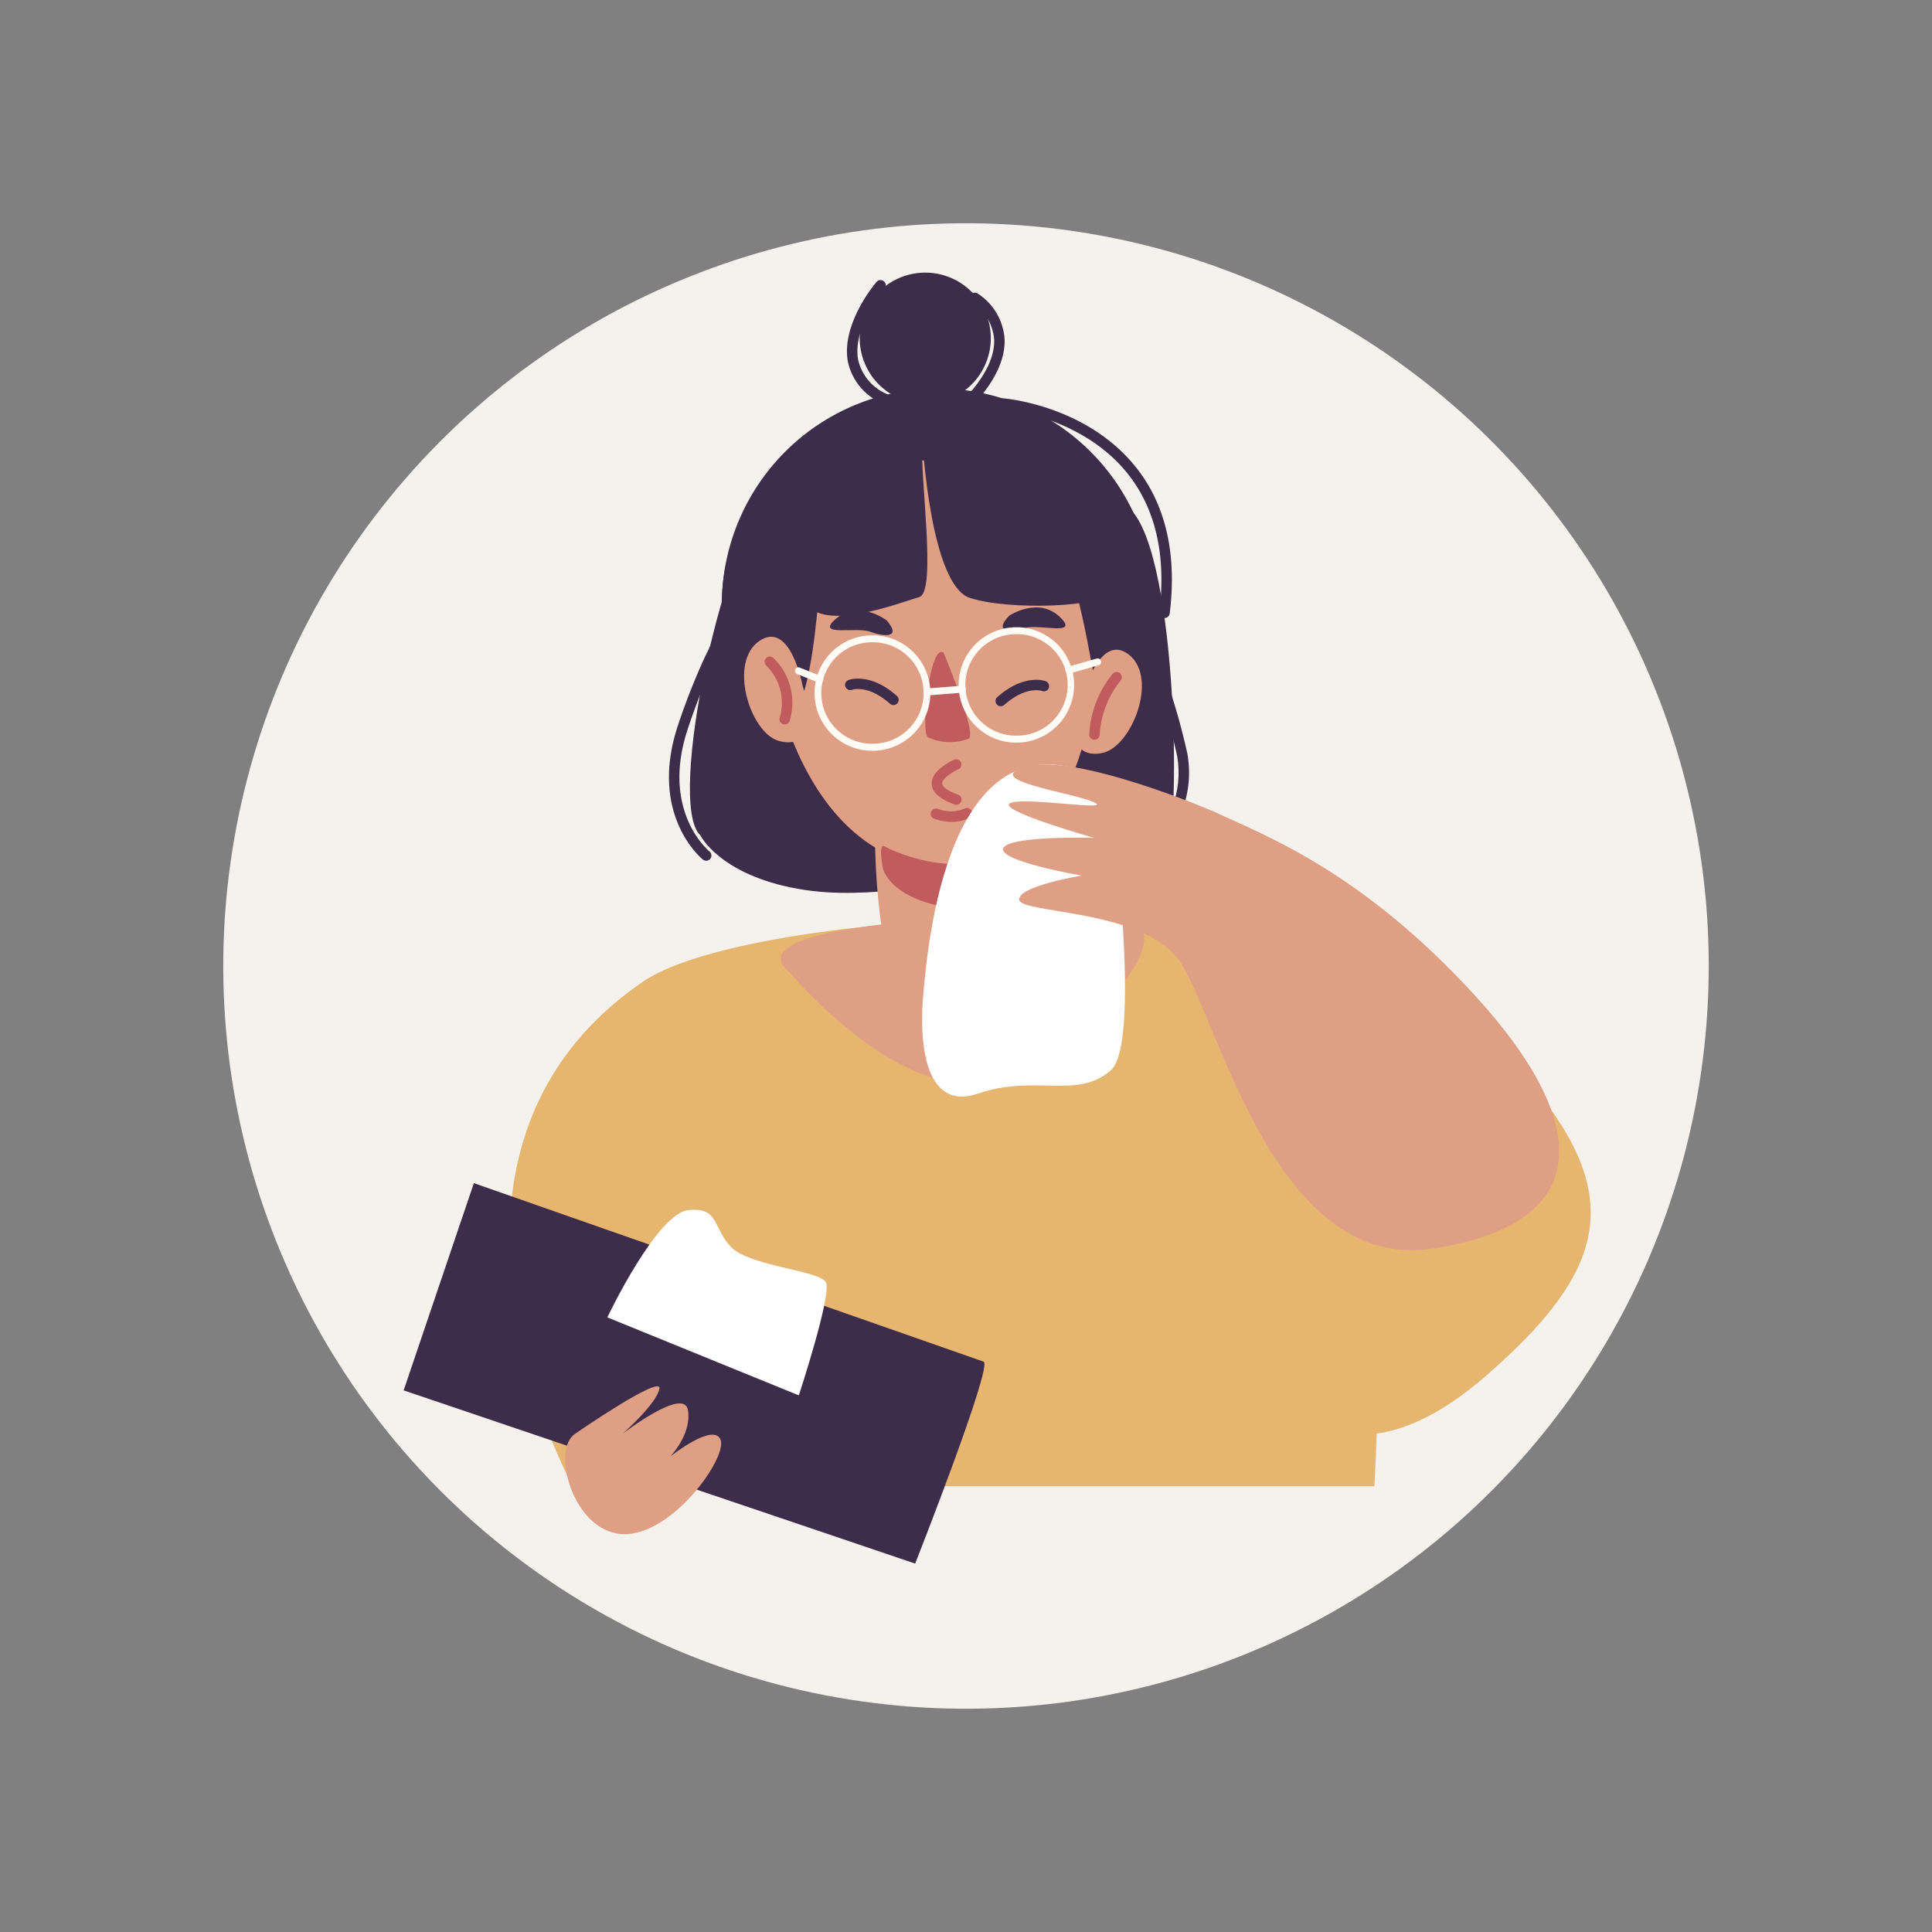 <svg xmlns="http://www.w3.org/2000/svg" width="165.073" height="165.073" viewBox="0 0 165.073 165.073">
  <rect x="0" y="0" width="165.073" height="165.073" fill="#808080" stroke="none"/>
  <g id="Group_12" data-name="Group 12" transform="translate(-591.112 -349.347)">
    <circle id="Ellipse_13" data-name="Ellipse 13" cx="63.46" cy="63.46" r="63.46" transform="translate(591.112 396.641) rotate(-21.878)" fill="#f5f2ed"/>
    <g id="Group_11" data-name="Group 11" transform="translate(-7 -6)">
      <path id="Path_149" data-name="Path 149" d="M646.032,476.144h68.495s2.4-39.382-6.326-45.146-47.646-3.787-56.146,2.024C630.5,447.759,646.032,476.144,646.032,476.144Z" transform="translate(1.014 6.186)" fill="#e6b56f"/>
      <path id="Path_150" data-name="Path 150" d="M655.9,426.331a.437.437,0,0,1-.281-.1c-.189-.153-4.581-3.85-2.179-11.3a55.8,55.8,0,0,1,2.388-6.078,21.982,21.982,0,0,0,2.432-9.581.453.453,0,0,1,.463-.429.448.448,0,0,1,.429.464,22.982,22.982,0,0,1-2.509,9.91,55.648,55.648,0,0,0-2.355,5.988c-2.207,6.848,1.727,10.2,1.9,10.336a.447.447,0,0,1-.285.792Z" transform="translate(2.545 2.555)" fill="#3e2d4a"/>
      <path id="Path_151" data-name="Path 151" d="M678.388,384.452A5.6,5.6,0,1,1,673,378.644,5.6,5.6,0,0,1,678.388,384.452Z" transform="translate(4.375 0)" fill="#3e2d4a"/>
      <path id="Path_152" data-name="Path 152" d="M655.2,425s1.642,3.389,8.354,4.581,11.978-1.237,17.159.643,12.665-.57,14.149-2.746,1.173-26.285-2.912-30.328-25.489-7.417-30.128-2.686S652.259,422.286,655.2,425Z" transform="translate(2.746 1.71)" fill="#3e2d4a"/>
      <path id="Path_153" data-name="Path 153" d="M693.641,406.58a18.46,18.46,0,1,1-17.756-19.138A18.46,18.46,0,0,1,693.641,406.58Z" transform="translate(3.053 1.112)" fill="#3e2d4a"/>
      <path id="Path_154" data-name="Path 154" d="M681.3,418.291s1.2,14.376,0,15.974-8.786.4-10.782,0-2.8-15.974-1.6-15.974S681.067,415.085,681.3,418.291Z" transform="translate(4.522 4.836)" fill="#df9f85"/>
      <path id="Path_155" data-name="Path 155" d="M659.769,404.52s.759,22.407,15.908,23.375,15.133-30.6,9.651-33.607S656.968,391.848,659.769,404.52Z" transform="translate(3.406 1.788)" fill="#df9f85"/>
      <path id="Path_156" data-name="Path 156" d="M673.726,407.465s2.893,6.9,2.148,7.354a4.426,4.426,0,0,1-3.51-.132C671.777,414.18,672.542,406.694,673.726,407.465Z" transform="translate(5.004 3.639)" fill="#c05c5d"/>
      <path id="Path_157" data-name="Path 157" d="M672.051,392.594s-5.432,2.627-6.466,7.559-.5,17.558-6.253,16.979C659.332,417.131,648.187,392.142,672.051,392.594Z" transform="translate(3.052 1.764)" fill="#3e2d4a"/>
      <path id="Path_158" data-name="Path 158" d="M672.875,392.817c-.492.354,5.6.339,9.085,4.562s4.311,14.777,4.851,14.975,2.689-13.08-1.13-17.068S675.68,390.81,672.875,392.817Z" transform="translate(5.091 1.648)" fill="#3e2d4a"/>
      <path id="Path_159" data-name="Path 159" d="M669.069,422.138s5.895,3.351,12.014.22c0,0,.477,3.761,0,4.63s-10.169,1.487-12.077-2.789C669.006,424.2,668.519,421.952,669.069,422.138Z" transform="translate(4.58 5.501)" fill="#c05c5d"/>
      <path id="Path_160" data-name="Path 160" d="M684.164,411.283s1.45-5.609,3.98-3.613.241,7.858-2.26,8.39S682.783,414.175,684.164,411.283Z" transform="translate(6.431 3.618)" fill="#df9f85"/>
      <path id="Path_161" data-name="Path 161" d="M663.435,410.511s-1.026-5.7-3.7-3.9-.828,7.818,1.625,8.536S664.6,413.5,663.435,410.511Z" transform="translate(3.266 3.494)" fill="#df9f85"/>
      <path id="Path_162" data-name="Path 162" d="M678.6,404.739s2.514-1.687,4.37.157c1.632,1.622-1.816.533-3,.892S677.165,406.216,678.6,404.739Z" transform="translate(5.747 3.212)" fill="#3e2d4a"/>
      <path id="Path_163" data-name="Path 163" d="M669.776,405.109s-2.41-1.833-4.372-.1c-1.725,1.523,1.781.64,2.947,1.068S671.122,406.668,669.776,405.109Z" transform="translate(4.09 3.241)" fill="#3e2d4a"/>
      <path id="Path_164" data-name="Path 164" d="M668.716,416.012l-.19,0a4.932,4.932,0,0,1,.181-9.861l.19,0a4.932,4.932,0,0,1-.181,9.861Zm-.009-9.27a4.337,4.337,0,0,0-.158,8.672l.167,0a4.337,4.337,0,0,0,.158-8.672Z" transform="translate(3.944 3.48)" fill="#fffcf6"/>
      <path id="Path_165" data-name="Path 165" d="M679.643,415.4l-.189,0a4.932,4.932,0,0,1,.181-9.861l.189,0a4.933,4.933,0,0,1-.181,9.862Zm-.008-9.271a4.337,4.337,0,0,0-.159,8.672l.167,0a4.337,4.337,0,0,0,.158-8.672Z" transform="translate(5.326 3.402)" fill="#fffcf6"/>
      <path id="Path_166" data-name="Path 166" d="M664.411,409.9a.29.29,0,0,1-.109-.021l-1.8-.712a.3.3,0,1,1,.219-.553l1.8.712a.3.3,0,0,1-.109.575Z" transform="translate(3.758 3.79)" fill="#fffcf6"/>
      <path id="Path_167" data-name="Path 167" d="M683.078,409.206a.3.3,0,0,1-.081-.584l2.506-.716a.3.3,0,0,1,.163.572l-2.508.716A.288.288,0,0,1,683.078,409.206Z" transform="translate(6.347 3.701)" fill="#fffcf6"/>
      <path id="Path_168" data-name="Path 168" d="M673.113,391.71s.684,12.146,4.031,13.248,11.58.8,11.977-.527-6.383-12.02-11.248-13.734c-8.532-3.005-15.9,10.867-14.924,14.21s8.306.417,9.869-.012S672.8,394.111,673.113,391.71Z" transform="translate(3.828 1.472)" fill="#3e2d4a"/>
      <path id="Path_169" data-name="Path 169" d="M672.305,410.806a.3.3,0,0,1-.023-.594l3.053-.238a.278.278,0,0,1,.32.273.3.3,0,0,1-.274.32l-3.053.238Z" transform="translate(4.985 3.963)" fill="#fffcf6"/>
      <path id="Path_170" data-name="Path 170" d="M669.414,389.777a.436.436,0,0,1-.2-.049,5.034,5.034,0,0,1-2.9-3.5c-.631-3.243,2.315-6.721,2.442-6.867a.445.445,0,1,1,.676.58c-.027.033-2.792,3.3-2.241,6.119a4.191,4.191,0,0,0,2.435,2.877.446.446,0,0,1-.205.843Z" transform="translate(4.252 0.071)" fill="#3e2d4a"/>
      <path id="Path_171" data-name="Path 171" d="M674.84,390.654a.447.447,0,0,1-.286-.789c.033-.028,3.3-2.8,3.216-5.669a4.184,4.184,0,0,0-1.93-3.236.447.447,0,0,1,.535-.716,5.032,5.032,0,0,1,2.287,3.93c.091,3.305-3.387,6.251-3.537,6.376A.443.443,0,0,1,674.84,390.654Z" transform="translate(5.286 0.192)" fill="#3e2d4a"/>
      <path id="Path_172" data-name="Path 172" d="M689.192,425.955a.447.447,0,0,1-.276-.8,8.268,8.268,0,0,0,2.822-7.86,56.45,56.45,0,0,0-1.767-6.235c-1.254-3.884-2.55-7.9-2.572-11.779a.446.446,0,0,1,.444-.448h0a.446.446,0,0,1,.446.444c.021,3.739,1.3,7.69,2.528,11.508a56.92,56.92,0,0,1,1.8,6.341,9.166,9.166,0,0,1-3.151,8.734A.441.441,0,0,1,689.192,425.955Z" transform="translate(6.932 2.555)" fill="#3e2d4a"/>
      <path id="Path_173" data-name="Path 173" d="M691.911,406.946a.464.464,0,0,1-.054,0,.446.446,0,0,1-.389-.5c.6-4.9-.332-8.916-2.779-11.925-3.94-4.847-10.547-5.45-10.614-5.455a.446.446,0,0,1,.073-.89c.286.023,7.042.633,11.228,5.774,2.61,3.2,3.612,7.446,2.979,12.6A.447.447,0,0,1,691.911,406.946Z" transform="translate(5.7 1.206)" fill="#3e2d4a"/>
      <path id="Path_174" data-name="Path 174" d="M674.374,420.431a4.314,4.314,0,0,1-1.525-.282.447.447,0,0,1-.239-.582.454.454,0,0,1,.582-.242,3.084,3.084,0,0,0,2.291-.032.447.447,0,0,1,.4.8A3.359,3.359,0,0,1,674.374,420.431Z" transform="translate(5.057 5.137)" fill="#c05c5d"/>
      <path id="Path_175" data-name="Path 175" d="M661.7,413.565a.431.431,0,0,1-.131-.019.446.446,0,0,1-.3-.558,4.465,4.465,0,0,0-1.15-4.455.447.447,0,0,1,.595-.667,5.313,5.313,0,0,1,1.408,5.382A.443.443,0,0,1,661.7,413.565Z" transform="translate(3.462 3.683)" fill="#c05c5d"/>
      <path id="Path_176" data-name="Path 176" d="M685.047,414.725h-.039a.448.448,0,0,1-.406-.486,8.894,8.894,0,0,1,2.024-5.182.447.447,0,0,1,.646.617,8.164,8.164,0,0,0-1.78,4.645A.449.449,0,0,1,685.047,414.725Z" transform="translate(6.578 3.83)" fill="#c05c5d"/>
      <path id="Path_177" data-name="Path 177" d="M662,432.292s10.134,12.116,17.95,8.873,15.137-12.03,11.209-13.2S655.856,427.417,662,432.292Z" transform="translate(3.618 6.176)" fill="#df9f85"/>
      <path id="Path_178" data-name="Path 178" d="M687.84,417.425s3.057,22.158.2,24.663-6.473.312-11.324,1.971-5.017-5.077-4.685-8.533S673.946,410.118,687.84,417.425Z" transform="translate(4.974 4.719)" fill="#fff"/>
      <path id="Path_179" data-name="Path 179" d="M638.6,447.7l-6,17.707,43.706,14.8s6.685-16.97,5.844-17.255S638.6,447.7,638.6,447.7Z" transform="translate(0 8.736)" fill="#3e2d4a"/>
      <path id="Path_180" data-name="Path 180" d="M645.689,467.173s7.473-5.163,7.212-3.849-3.151,3.849-3.151,3.849,5.249-4.063,5.592-2.031-1.5,3.96-1.5,3.96,3.693-2.944,4.289-1.421-4.169,8.254-8.381,8.059S643.628,468.55,645.689,467.173Z" transform="translate(1.55 10.685)" fill="#df9f85"/>
      <path id="Path_181" data-name="Path 181" d="M648.05,458.913l16.361,6.664s2.849-8.659,2.313-9.661-6.435-1.374-8.052-2.964-1.033-3.532-3.734-3.195S648.05,458.913,648.05,458.913Z" transform="translate(1.954 8.992)" fill="#fff"/>
      <path id="Path_182" data-name="Path 182" d="M674.761,419.441a.457.457,0,0,1-.152-.027c-1.291-.467-1.931-1.044-1.955-1.76-.038-1.143,1.6-1.923,1.927-2.068a.447.447,0,0,1,.359.818c-.594.262-1.408.832-1.4,1.22,0,.108.114.5,1.369.951a.447.447,0,0,1-.153.866Z" transform="translate(5.066 4.669)" fill="#c05c5d"/>
      <path id="Path_183" data-name="Path 183" d="M670.216,411.693a.45.45,0,0,1-.3-.112c-1.869-1.651-3.178-1.209-3.232-1.191a.452.452,0,0,1-.571-.262.444.444,0,0,1,.252-.572c.073-.029,1.834-.683,4.142,1.355a.447.447,0,0,1-.3.782Z" transform="translate(4.236 3.895)" fill="#3e2d4a"/>
      <path id="Path_184" data-name="Path 184" d="M677.944,411.782a.446.446,0,0,1-.3-.781c2.3-2.034,4.067-1.386,4.14-1.355a.446.446,0,0,1-.318.834c-.065-.024-1.374-.451-3.232,1.191A.445.445,0,0,1,677.944,411.782Z" transform="translate(5.679 3.907)" fill="#3e2d4a"/>
      <path id="Path_185" data-name="Path 185" d="M703.631,470.933s4.762,2.751,13.092-4.516,11.3-12.974,6.911-20.6-15.241-16.052-18.019-16.036S692.92,460.1,703.631,470.933Z" transform="translate(8.37 6.469)" fill="#e6b56f"/>
      <path id="Path_186" data-name="Path 186" d="M695.989,419.93s-11.592-4.962-15.877-3.812,4.033,2.241,5.727,3.062-6.21-.537-7.2.09,7.187,2.944,7.187,2.944-7.247-.212-7.741.885,6.671,2.34,6.671,2.34-5.459.908-5.31,2.073,10.224.8,13.515,4.973,7.96,26.913,21.781,24.828,13.689-10.6,3.722-21.54S700.01,421.85,695.989,419.93Z" transform="translate(5.751 4.719)" fill="#df9f85"/>
    </g>
  </g>
</svg>
